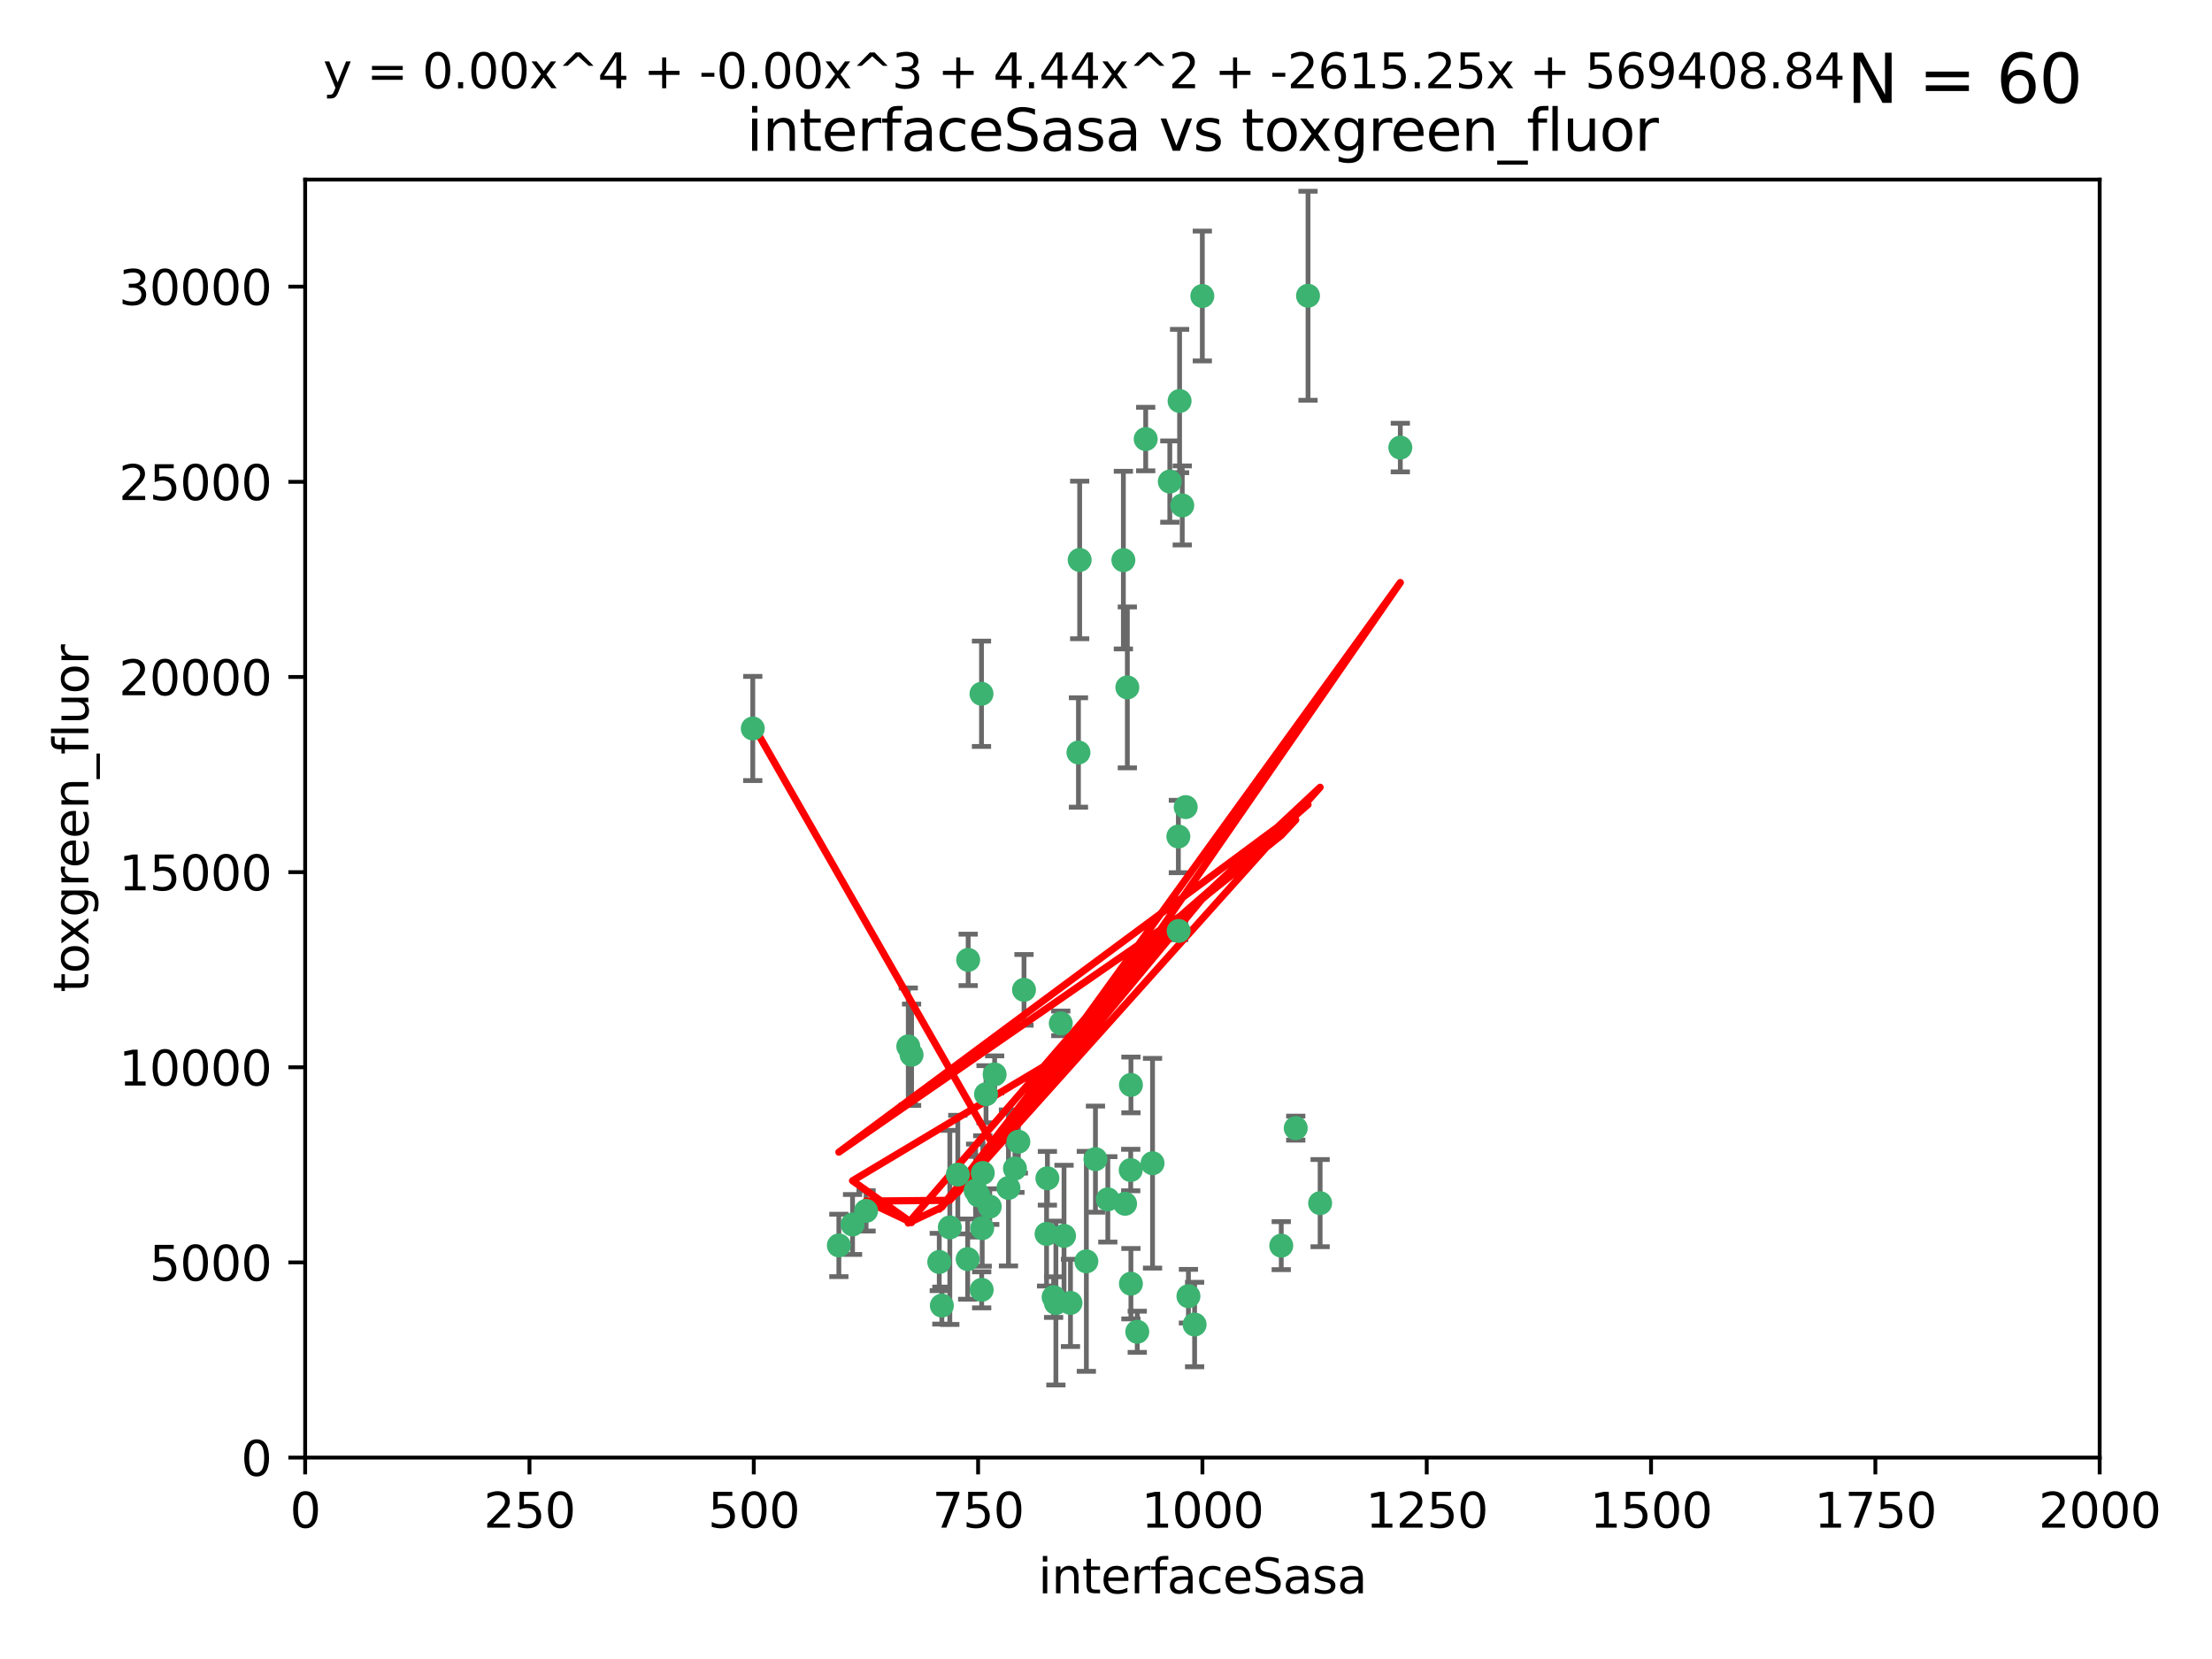 <?xml version="1.0" encoding="utf-8" standalone="no"?>
<!DOCTYPE svg PUBLIC "-//W3C//DTD SVG 1.1//EN"
  "http://www.w3.org/Graphics/SVG/1.1/DTD/svg11.dtd">
<svg xmlns:xlink="http://www.w3.org/1999/xlink" width="460.8pt" height="345.6pt" viewBox="0 0 460.8 345.6" xmlns="http://www.w3.org/2000/svg" version="1.1">
 <defs>
  <style type="text/css">*{stroke-linejoin: round; stroke-linecap: butt}</style>
 </defs>
 <g id="figure_1">
  <g id="patch_1">
   <path d="M 0 345.6 
L 460.8 345.6 
L 460.8 0 
L 0 0 
z
" style="fill: #ffffff"/>
  </g>
  <g id="axes_1">
   <g id="patch_2">
    <path d="M 63.571 303.64 
L 437.4 303.64 
L 437.4 37.411 
L 63.571 37.411 
z
" style="fill: #ffffff"/>
   </g>
   <g id="PathCollection_1">
    <defs>
     <path id="m5fe174f1ab" d="M 0 1.118 
C 0.297 1.118 0.581 1 0.791 0.791 
C 1 0.581 1.118 0.297 1.118 0 
C 1.118 -0.297 1 -0.581 0.791 -0.791 
C 0.581 -1 0.297 -1.118 0 -1.118 
C -0.297 -1.118 -0.581 -1 -0.791 -0.791 
C -1 -0.581 -1.118 -0.297 -1.118 0 
C -1.118 0.297 -1 0.581 -0.791 0.791 
C -0.581 1 -0.297 1.118 0 1.118 
z
" style="stroke: #3cb371"/>
    </defs>
    <g clip-path="url(#pdb44cc23d8)">
     <use xlink:href="#m5fe174f1ab" x="243.693" y="100.319" style="fill: #3cb371; stroke: #3cb371"/>
     <use xlink:href="#m5fe174f1ab" x="272.484" y="61.614" style="fill: #3cb371; stroke: #3cb371"/>
     <use xlink:href="#m5fe174f1ab" x="174.75" y="259.442" style="fill: #3cb371; stroke: #3cb371"/>
     <use xlink:href="#m5fe174f1ab" x="246.284" y="105.288" style="fill: #3cb371; stroke: #3cb371"/>
     <use xlink:href="#m5fe174f1ab" x="234.02" y="116.682" style="fill: #3cb371; stroke: #3cb371"/>
     <use xlink:href="#m5fe174f1ab" x="238.669" y="91.463" style="fill: #3cb371; stroke: #3cb371"/>
     <use xlink:href="#m5fe174f1ab" x="245.731" y="83.54" style="fill: #3cb371; stroke: #3cb371"/>
     <use xlink:href="#m5fe174f1ab" x="266.908" y="259.488" style="fill: #3cb371; stroke: #3cb371"/>
     <use xlink:href="#m5fe174f1ab" x="269.927" y="235.012" style="fill: #3cb371; stroke: #3cb371"/>
     <use xlink:href="#m5fe174f1ab" x="240.095" y="242.324" style="fill: #3cb371; stroke: #3cb371"/>
     <use xlink:href="#m5fe174f1ab" x="291.711" y="93.237" style="fill: #3cb371; stroke: #3cb371"/>
     <use xlink:href="#m5fe174f1ab" x="224.916" y="116.65" style="fill: #3cb371; stroke: #3cb371"/>
     <use xlink:href="#m5fe174f1ab" x="250.465" y="61.664" style="fill: #3cb371; stroke: #3cb371"/>
     <use xlink:href="#m5fe174f1ab" x="204.462" y="144.527" style="fill: #3cb371; stroke: #3cb371"/>
     <use xlink:href="#m5fe174f1ab" x="201.688" y="199.958" style="fill: #3cb371; stroke: #3cb371"/>
     <use xlink:href="#m5fe174f1ab" x="204.731" y="244.349" style="fill: #3cb371; stroke: #3cb371"/>
     <use xlink:href="#m5fe174f1ab" x="228.204" y="241.471" style="fill: #3cb371; stroke: #3cb371"/>
     <use xlink:href="#m5fe174f1ab" x="224.662" y="156.754" style="fill: #3cb371; stroke: #3cb371"/>
     <use xlink:href="#m5fe174f1ab" x="204.503" y="268.694" style="fill: #3cb371; stroke: #3cb371"/>
     <use xlink:href="#m5fe174f1ab" x="275.007" y="250.635" style="fill: #3cb371; stroke: #3cb371"/>
     <use xlink:href="#m5fe174f1ab" x="234.375" y="250.767" style="fill: #3cb371; stroke: #3cb371"/>
     <use xlink:href="#m5fe174f1ab" x="221.654" y="257.451" style="fill: #3cb371; stroke: #3cb371"/>
     <use xlink:href="#m5fe174f1ab" x="212.14" y="237.838" style="fill: #3cb371; stroke: #3cb371"/>
     <use xlink:href="#m5fe174f1ab" x="195.666" y="262.896" style="fill: #3cb371; stroke: #3cb371"/>
     <use xlink:href="#m5fe174f1ab" x="245.473" y="174.261" style="fill: #3cb371; stroke: #3cb371"/>
     <use xlink:href="#m5fe174f1ab" x="235.596" y="226.007" style="fill: #3cb371; stroke: #3cb371"/>
     <use xlink:href="#m5fe174f1ab" x="247.573" y="270.018" style="fill: #3cb371; stroke: #3cb371"/>
     <use xlink:href="#m5fe174f1ab" x="230.779" y="249.848" style="fill: #3cb371; stroke: #3cb371"/>
     <use xlink:href="#m5fe174f1ab" x="210.08" y="247.472" style="fill: #3cb371; stroke: #3cb371"/>
     <use xlink:href="#m5fe174f1ab" x="235.59" y="267.417" style="fill: #3cb371; stroke: #3cb371"/>
     <use xlink:href="#m5fe174f1ab" x="201.587" y="262.293" style="fill: #3cb371; stroke: #3cb371"/>
     <use xlink:href="#m5fe174f1ab" x="236.912" y="277.431" style="fill: #3cb371; stroke: #3cb371"/>
     <use xlink:href="#m5fe174f1ab" x="203.841" y="249.032" style="fill: #3cb371; stroke: #3cb371"/>
     <use xlink:href="#m5fe174f1ab" x="219.488" y="270.21" style="fill: #3cb371; stroke: #3cb371"/>
     <use xlink:href="#m5fe174f1ab" x="196.206" y="271.976" style="fill: #3cb371; stroke: #3cb371"/>
     <use xlink:href="#m5fe174f1ab" x="189.211" y="217.987" style="fill: #3cb371; stroke: #3cb371"/>
     <use xlink:href="#m5fe174f1ab" x="226.308" y="262.761" style="fill: #3cb371; stroke: #3cb371"/>
     <use xlink:href="#m5fe174f1ab" x="203.241" y="248.016" style="fill: #3cb371; stroke: #3cb371"/>
     <use xlink:href="#m5fe174f1ab" x="245.536" y="193.94" style="fill: #3cb371; stroke: #3cb371"/>
     <use xlink:href="#m5fe174f1ab" x="206.181" y="251.36" style="fill: #3cb371; stroke: #3cb371"/>
     <use xlink:href="#m5fe174f1ab" x="248.859" y="275.924" style="fill: #3cb371; stroke: #3cb371"/>
     <use xlink:href="#m5fe174f1ab" x="220.981" y="213.19" style="fill: #3cb371; stroke: #3cb371"/>
     <use xlink:href="#m5fe174f1ab" x="213.318" y="206.203" style="fill: #3cb371; stroke: #3cb371"/>
     <use xlink:href="#m5fe174f1ab" x="204.611" y="255.847" style="fill: #3cb371; stroke: #3cb371"/>
     <use xlink:href="#m5fe174f1ab" x="218.192" y="245.459" style="fill: #3cb371; stroke: #3cb371"/>
     <use xlink:href="#m5fe174f1ab" x="247.005" y="168.134" style="fill: #3cb371; stroke: #3cb371"/>
     <use xlink:href="#m5fe174f1ab" x="219.963" y="271.445" style="fill: #3cb371; stroke: #3cb371"/>
     <use xlink:href="#m5fe174f1ab" x="177.602" y="255.08" style="fill: #3cb371; stroke: #3cb371"/>
     <use xlink:href="#m5fe174f1ab" x="189.899" y="219.726" style="fill: #3cb371; stroke: #3cb371"/>
     <use xlink:href="#m5fe174f1ab" x="180.421" y="252.249" style="fill: #3cb371; stroke: #3cb371"/>
     <use xlink:href="#m5fe174f1ab" x="197.864" y="255.69" style="fill: #3cb371; stroke: #3cb371"/>
     <use xlink:href="#m5fe174f1ab" x="205.407" y="227.947" style="fill: #3cb371; stroke: #3cb371"/>
     <use xlink:href="#m5fe174f1ab" x="234.846" y="143.2" style="fill: #3cb371; stroke: #3cb371"/>
     <use xlink:href="#m5fe174f1ab" x="223" y="271.416" style="fill: #3cb371; stroke: #3cb371"/>
     <use xlink:href="#m5fe174f1ab" x="218.019" y="257.051" style="fill: #3cb371; stroke: #3cb371"/>
     <use xlink:href="#m5fe174f1ab" x="211.432" y="243.416" style="fill: #3cb371; stroke: #3cb371"/>
     <use xlink:href="#m5fe174f1ab" x="199.529" y="244.691" style="fill: #3cb371; stroke: #3cb371"/>
     <use xlink:href="#m5fe174f1ab" x="235.549" y="243.742" style="fill: #3cb371; stroke: #3cb371"/>
     <use xlink:href="#m5fe174f1ab" x="207.202" y="223.827" style="fill: #3cb371; stroke: #3cb371"/>
     <use xlink:href="#m5fe174f1ab" x="156.817" y="151.755" style="fill: #3cb371; stroke: #3cb371"/>
    </g>
   </g>
   <g id="matplotlib.axis_1">
    <g id="xtick_1">
     <g id="line2d_1">
      <defs>
       <path id="m14ab4ab176" d="M 0 0 
L 0 3.5 
" style="stroke: #000000; stroke-width: 0.8"/>
      </defs>
      <g>
       <use xlink:href="#m14ab4ab176" x="63.571" y="303.64" style="stroke: #000000; stroke-width: 0.8"/>
      </g>
     </g>
     <g id="text_1">
      <!-- 0 -->
      <g transform="translate(60.39 318.238)scale(0.1 -0.1)">
       <defs>
        <path id="DejaVuSans-30" d="M 2034 4250 
Q 1547 4250 1301 3770 
Q 1056 3291 1056 2328 
Q 1056 1369 1301 889 
Q 1547 409 2034 409 
Q 2525 409 2770 889 
Q 3016 1369 3016 2328 
Q 3016 3291 2770 3770 
Q 2525 4250 2034 4250 
z
M 2034 4750 
Q 2819 4750 3233 4129 
Q 3647 3509 3647 2328 
Q 3647 1150 3233 529 
Q 2819 -91 2034 -91 
Q 1250 -91 836 529 
Q 422 1150 422 2328 
Q 422 3509 836 4129 
Q 1250 4750 2034 4750 
z
" transform="scale(0.016)"/>
       </defs>
       <use xlink:href="#DejaVuSans-30"/>
      </g>
     </g>
    </g>
    <g id="xtick_2">
     <g id="line2d_2">
      <g>
       <use xlink:href="#m14ab4ab176" x="110.3" y="303.64" style="stroke: #000000; stroke-width: 0.8"/>
      </g>
     </g>
     <g id="text_2">
      <!-- 250 -->
      <g transform="translate(100.756 318.238)scale(0.1 -0.1)">
       <defs>
        <path id="DejaVuSans-32" d="M 1228 531 
L 3431 531 
L 3431 0 
L 469 0 
L 469 531 
Q 828 903 1448 1529 
Q 2069 2156 2228 2338 
Q 2531 2678 2651 2914 
Q 2772 3150 2772 3378 
Q 2772 3750 2511 3984 
Q 2250 4219 1831 4219 
Q 1534 4219 1204 4116 
Q 875 4013 500 3803 
L 500 4441 
Q 881 4594 1212 4672 
Q 1544 4750 1819 4750 
Q 2544 4750 2975 4387 
Q 3406 4025 3406 3419 
Q 3406 3131 3298 2873 
Q 3191 2616 2906 2266 
Q 2828 2175 2409 1742 
Q 1991 1309 1228 531 
z
" transform="scale(0.016)"/>
        <path id="DejaVuSans-35" d="M 691 4666 
L 3169 4666 
L 3169 4134 
L 1269 4134 
L 1269 2991 
Q 1406 3038 1543 3061 
Q 1681 3084 1819 3084 
Q 2600 3084 3056 2656 
Q 3513 2228 3513 1497 
Q 3513 744 3044 326 
Q 2575 -91 1722 -91 
Q 1428 -91 1123 -41 
Q 819 9 494 109 
L 494 744 
Q 775 591 1075 516 
Q 1375 441 1709 441 
Q 2250 441 2565 725 
Q 2881 1009 2881 1497 
Q 2881 1984 2565 2268 
Q 2250 2553 1709 2553 
Q 1456 2553 1204 2497 
Q 953 2441 691 2322 
L 691 4666 
z
" transform="scale(0.016)"/>
       </defs>
       <use xlink:href="#DejaVuSans-32"/>
       <use xlink:href="#DejaVuSans-35" x="63.623"/>
       <use xlink:href="#DejaVuSans-30" x="127.246"/>
      </g>
     </g>
    </g>
    <g id="xtick_3">
     <g id="line2d_3">
      <g>
       <use xlink:href="#m14ab4ab176" x="157.028" y="303.64" style="stroke: #000000; stroke-width: 0.8"/>
      </g>
     </g>
     <g id="text_3">
      <!-- 500 -->
      <g transform="translate(147.485 318.238)scale(0.1 -0.1)">
       <use xlink:href="#DejaVuSans-35"/>
       <use xlink:href="#DejaVuSans-30" x="63.623"/>
       <use xlink:href="#DejaVuSans-30" x="127.246"/>
      </g>
     </g>
    </g>
    <g id="xtick_4">
     <g id="line2d_4">
      <g>
       <use xlink:href="#m14ab4ab176" x="203.757" y="303.64" style="stroke: #000000; stroke-width: 0.8"/>
      </g>
     </g>
     <g id="text_4">
      <!-- 750 -->
      <g transform="translate(194.213 318.238)scale(0.1 -0.1)">
       <defs>
        <path id="DejaVuSans-37" d="M 525 4666 
L 3525 4666 
L 3525 4397 
L 1831 0 
L 1172 0 
L 2766 4134 
L 525 4134 
L 525 4666 
z
" transform="scale(0.016)"/>
       </defs>
       <use xlink:href="#DejaVuSans-37"/>
       <use xlink:href="#DejaVuSans-35" x="63.623"/>
       <use xlink:href="#DejaVuSans-30" x="127.246"/>
      </g>
     </g>
    </g>
    <g id="xtick_5">
     <g id="line2d_5">
      <g>
       <use xlink:href="#m14ab4ab176" x="250.486" y="303.64" style="stroke: #000000; stroke-width: 0.8"/>
      </g>
     </g>
     <g id="text_5">
      <!-- 1000 -->
      <g transform="translate(237.761 318.238)scale(0.1 -0.1)">
       <defs>
        <path id="DejaVuSans-31" d="M 794 531 
L 1825 531 
L 1825 4091 
L 703 3866 
L 703 4441 
L 1819 4666 
L 2450 4666 
L 2450 531 
L 3481 531 
L 3481 0 
L 794 0 
L 794 531 
z
" transform="scale(0.016)"/>
       </defs>
       <use xlink:href="#DejaVuSans-31"/>
       <use xlink:href="#DejaVuSans-30" x="63.623"/>
       <use xlink:href="#DejaVuSans-30" x="127.246"/>
       <use xlink:href="#DejaVuSans-30" x="190.869"/>
      </g>
     </g>
    </g>
    <g id="xtick_6">
     <g id="line2d_6">
      <g>
       <use xlink:href="#m14ab4ab176" x="297.214" y="303.64" style="stroke: #000000; stroke-width: 0.8"/>
      </g>
     </g>
     <g id="text_6">
      <!-- 1250 -->
      <g transform="translate(284.489 318.238)scale(0.1 -0.1)">
       <use xlink:href="#DejaVuSans-31"/>
       <use xlink:href="#DejaVuSans-32" x="63.623"/>
       <use xlink:href="#DejaVuSans-35" x="127.246"/>
       <use xlink:href="#DejaVuSans-30" x="190.869"/>
      </g>
     </g>
    </g>
    <g id="xtick_7">
     <g id="line2d_7">
      <g>
       <use xlink:href="#m14ab4ab176" x="343.943" y="303.64" style="stroke: #000000; stroke-width: 0.8"/>
      </g>
     </g>
     <g id="text_7">
      <!-- 1500 -->
      <g transform="translate(331.218 318.238)scale(0.1 -0.1)">
       <use xlink:href="#DejaVuSans-31"/>
       <use xlink:href="#DejaVuSans-35" x="63.623"/>
       <use xlink:href="#DejaVuSans-30" x="127.246"/>
       <use xlink:href="#DejaVuSans-30" x="190.869"/>
      </g>
     </g>
    </g>
    <g id="xtick_8">
     <g id="line2d_8">
      <g>
       <use xlink:href="#m14ab4ab176" x="390.671" y="303.64" style="stroke: #000000; stroke-width: 0.8"/>
      </g>
     </g>
     <g id="text_8">
      <!-- 1750 -->
      <g transform="translate(377.946 318.238)scale(0.1 -0.1)">
       <use xlink:href="#DejaVuSans-31"/>
       <use xlink:href="#DejaVuSans-37" x="63.623"/>
       <use xlink:href="#DejaVuSans-35" x="127.246"/>
       <use xlink:href="#DejaVuSans-30" x="190.869"/>
      </g>
     </g>
    </g>
    <g id="xtick_9">
     <g id="line2d_9">
      <g>
       <use xlink:href="#m14ab4ab176" x="437.4" y="303.64" style="stroke: #000000; stroke-width: 0.8"/>
      </g>
     </g>
     <g id="text_9">
      <!-- 2000 -->
      <g transform="translate(424.675 318.238)scale(0.1 -0.1)">
       <use xlink:href="#DejaVuSans-32"/>
       <use xlink:href="#DejaVuSans-30" x="63.623"/>
       <use xlink:href="#DejaVuSans-30" x="127.246"/>
       <use xlink:href="#DejaVuSans-30" x="190.869"/>
      </g>
     </g>
    </g>
    <g id="text_10">
     <!-- interfaceSasa -->
     <g transform="translate(216.279 331.917)scale(0.1 -0.1)">
      <defs>
       <path id="DejaVuSans-69" d="M 603 3500 
L 1178 3500 
L 1178 0 
L 603 0 
L 603 3500 
z
M 603 4863 
L 1178 4863 
L 1178 4134 
L 603 4134 
L 603 4863 
z
" transform="scale(0.016)"/>
       <path id="DejaVuSans-6e" d="M 3513 2113 
L 3513 0 
L 2938 0 
L 2938 2094 
Q 2938 2591 2744 2837 
Q 2550 3084 2163 3084 
Q 1697 3084 1428 2787 
Q 1159 2491 1159 1978 
L 1159 0 
L 581 0 
L 581 3500 
L 1159 3500 
L 1159 2956 
Q 1366 3272 1645 3428 
Q 1925 3584 2291 3584 
Q 2894 3584 3203 3211 
Q 3513 2838 3513 2113 
z
" transform="scale(0.016)"/>
       <path id="DejaVuSans-74" d="M 1172 4494 
L 1172 3500 
L 2356 3500 
L 2356 3053 
L 1172 3053 
L 1172 1153 
Q 1172 725 1289 603 
Q 1406 481 1766 481 
L 2356 481 
L 2356 0 
L 1766 0 
Q 1100 0 847 248 
Q 594 497 594 1153 
L 594 3053 
L 172 3053 
L 172 3500 
L 594 3500 
L 594 4494 
L 1172 4494 
z
" transform="scale(0.016)"/>
       <path id="DejaVuSans-65" d="M 3597 1894 
L 3597 1613 
L 953 1613 
Q 991 1019 1311 708 
Q 1631 397 2203 397 
Q 2534 397 2845 478 
Q 3156 559 3463 722 
L 3463 178 
Q 3153 47 2828 -22 
Q 2503 -91 2169 -91 
Q 1331 -91 842 396 
Q 353 884 353 1716 
Q 353 2575 817 3079 
Q 1281 3584 2069 3584 
Q 2775 3584 3186 3129 
Q 3597 2675 3597 1894 
z
M 3022 2063 
Q 3016 2534 2758 2815 
Q 2500 3097 2075 3097 
Q 1594 3097 1305 2825 
Q 1016 2553 972 2059 
L 3022 2063 
z
" transform="scale(0.016)"/>
       <path id="DejaVuSans-72" d="M 2631 2963 
Q 2534 3019 2420 3045 
Q 2306 3072 2169 3072 
Q 1681 3072 1420 2755 
Q 1159 2438 1159 1844 
L 1159 0 
L 581 0 
L 581 3500 
L 1159 3500 
L 1159 2956 
Q 1341 3275 1631 3429 
Q 1922 3584 2338 3584 
Q 2397 3584 2469 3576 
Q 2541 3569 2628 3553 
L 2631 2963 
z
" transform="scale(0.016)"/>
       <path id="DejaVuSans-66" d="M 2375 4863 
L 2375 4384 
L 1825 4384 
Q 1516 4384 1395 4259 
Q 1275 4134 1275 3809 
L 1275 3500 
L 2222 3500 
L 2222 3053 
L 1275 3053 
L 1275 0 
L 697 0 
L 697 3053 
L 147 3053 
L 147 3500 
L 697 3500 
L 697 3744 
Q 697 4328 969 4595 
Q 1241 4863 1831 4863 
L 2375 4863 
z
" transform="scale(0.016)"/>
       <path id="DejaVuSans-61" d="M 2194 1759 
Q 1497 1759 1228 1600 
Q 959 1441 959 1056 
Q 959 750 1161 570 
Q 1363 391 1709 391 
Q 2188 391 2477 730 
Q 2766 1069 2766 1631 
L 2766 1759 
L 2194 1759 
z
M 3341 1997 
L 3341 0 
L 2766 0 
L 2766 531 
Q 2569 213 2275 61 
Q 1981 -91 1556 -91 
Q 1019 -91 701 211 
Q 384 513 384 1019 
Q 384 1609 779 1909 
Q 1175 2209 1959 2209 
L 2766 2209 
L 2766 2266 
Q 2766 2663 2505 2880 
Q 2244 3097 1772 3097 
Q 1472 3097 1187 3025 
Q 903 2953 641 2809 
L 641 3341 
Q 956 3463 1253 3523 
Q 1550 3584 1831 3584 
Q 2591 3584 2966 3190 
Q 3341 2797 3341 1997 
z
" transform="scale(0.016)"/>
       <path id="DejaVuSans-63" d="M 3122 3366 
L 3122 2828 
Q 2878 2963 2633 3030 
Q 2388 3097 2138 3097 
Q 1578 3097 1268 2742 
Q 959 2388 959 1747 
Q 959 1106 1268 751 
Q 1578 397 2138 397 
Q 2388 397 2633 464 
Q 2878 531 3122 666 
L 3122 134 
Q 2881 22 2623 -34 
Q 2366 -91 2075 -91 
Q 1284 -91 818 406 
Q 353 903 353 1747 
Q 353 2603 823 3093 
Q 1294 3584 2113 3584 
Q 2378 3584 2631 3529 
Q 2884 3475 3122 3366 
z
" transform="scale(0.016)"/>
       <path id="DejaVuSans-53" d="M 3425 4513 
L 3425 3897 
Q 3066 4069 2747 4153 
Q 2428 4238 2131 4238 
Q 1616 4238 1336 4038 
Q 1056 3838 1056 3469 
Q 1056 3159 1242 3001 
Q 1428 2844 1947 2747 
L 2328 2669 
Q 3034 2534 3370 2195 
Q 3706 1856 3706 1288 
Q 3706 609 3251 259 
Q 2797 -91 1919 -91 
Q 1588 -91 1214 -16 
Q 841 59 441 206 
L 441 856 
Q 825 641 1194 531 
Q 1563 422 1919 422 
Q 2459 422 2753 634 
Q 3047 847 3047 1241 
Q 3047 1584 2836 1778 
Q 2625 1972 2144 2069 
L 1759 2144 
Q 1053 2284 737 2584 
Q 422 2884 422 3419 
Q 422 4038 858 4394 
Q 1294 4750 2059 4750 
Q 2388 4750 2728 4690 
Q 3069 4631 3425 4513 
z
" transform="scale(0.016)"/>
       <path id="DejaVuSans-73" d="M 2834 3397 
L 2834 2853 
Q 2591 2978 2328 3040 
Q 2066 3103 1784 3103 
Q 1356 3103 1142 2972 
Q 928 2841 928 2578 
Q 928 2378 1081 2264 
Q 1234 2150 1697 2047 
L 1894 2003 
Q 2506 1872 2764 1633 
Q 3022 1394 3022 966 
Q 3022 478 2636 193 
Q 2250 -91 1575 -91 
Q 1294 -91 989 -36 
Q 684 19 347 128 
L 347 722 
Q 666 556 975 473 
Q 1284 391 1588 391 
Q 1994 391 2212 530 
Q 2431 669 2431 922 
Q 2431 1156 2273 1281 
Q 2116 1406 1581 1522 
L 1381 1569 
Q 847 1681 609 1914 
Q 372 2147 372 2553 
Q 372 3047 722 3315 
Q 1072 3584 1716 3584 
Q 2034 3584 2315 3537 
Q 2597 3491 2834 3397 
z
" transform="scale(0.016)"/>
      </defs>
      <use xlink:href="#DejaVuSans-69"/>
      <use xlink:href="#DejaVuSans-6e" x="27.783"/>
      <use xlink:href="#DejaVuSans-74" x="91.162"/>
      <use xlink:href="#DejaVuSans-65" x="130.371"/>
      <use xlink:href="#DejaVuSans-72" x="191.895"/>
      <use xlink:href="#DejaVuSans-66" x="233.008"/>
      <use xlink:href="#DejaVuSans-61" x="268.213"/>
      <use xlink:href="#DejaVuSans-63" x="329.492"/>
      <use xlink:href="#DejaVuSans-65" x="384.473"/>
      <use xlink:href="#DejaVuSans-53" x="445.996"/>
      <use xlink:href="#DejaVuSans-61" x="509.473"/>
      <use xlink:href="#DejaVuSans-73" x="570.752"/>
      <use xlink:href="#DejaVuSans-61" x="622.852"/>
     </g>
    </g>
   </g>
   <g id="matplotlib.axis_2">
    <g id="ytick_1">
     <g id="line2d_10">
      <defs>
       <path id="m302a83fddf" d="M 0 0 
L -3.5 0 
" style="stroke: #000000; stroke-width: 0.8"/>
      </defs>
      <g>
       <use xlink:href="#m302a83fddf" x="63.571" y="303.64" style="stroke: #000000; stroke-width: 0.8"/>
      </g>
     </g>
     <g id="text_11">
      <!-- 0 -->
      <g transform="translate(50.209 307.439)scale(0.1 -0.1)">
       <use xlink:href="#DejaVuSans-30"/>
      </g>
     </g>
    </g>
    <g id="ytick_2">
     <g id="line2d_11">
      <g>
       <use xlink:href="#m302a83fddf" x="63.571" y="262.986" style="stroke: #000000; stroke-width: 0.8"/>
      </g>
     </g>
     <g id="text_12">
      <!-- 5000 -->
      <g transform="translate(31.121 266.786)scale(0.1 -0.1)">
       <use xlink:href="#DejaVuSans-35"/>
       <use xlink:href="#DejaVuSans-30" x="63.623"/>
       <use xlink:href="#DejaVuSans-30" x="127.246"/>
       <use xlink:href="#DejaVuSans-30" x="190.869"/>
      </g>
     </g>
    </g>
    <g id="ytick_3">
     <g id="line2d_12">
      <g>
       <use xlink:href="#m302a83fddf" x="63.571" y="222.333" style="stroke: #000000; stroke-width: 0.8"/>
      </g>
     </g>
     <g id="text_13">
      <!-- 10000 -->
      <g transform="translate(24.759 226.132)scale(0.1 -0.1)">
       <use xlink:href="#DejaVuSans-31"/>
       <use xlink:href="#DejaVuSans-30" x="63.623"/>
       <use xlink:href="#DejaVuSans-30" x="127.246"/>
       <use xlink:href="#DejaVuSans-30" x="190.869"/>
       <use xlink:href="#DejaVuSans-30" x="254.492"/>
      </g>
     </g>
    </g>
    <g id="ytick_4">
     <g id="line2d_13">
      <g>
       <use xlink:href="#m302a83fddf" x="63.571" y="181.679" style="stroke: #000000; stroke-width: 0.8"/>
      </g>
     </g>
     <g id="text_14">
      <!-- 15000 -->
      <g transform="translate(24.759 185.478)scale(0.1 -0.1)">
       <use xlink:href="#DejaVuSans-31"/>
       <use xlink:href="#DejaVuSans-35" x="63.623"/>
       <use xlink:href="#DejaVuSans-30" x="127.246"/>
       <use xlink:href="#DejaVuSans-30" x="190.869"/>
       <use xlink:href="#DejaVuSans-30" x="254.492"/>
      </g>
     </g>
    </g>
    <g id="ytick_5">
     <g id="line2d_14">
      <g>
       <use xlink:href="#m302a83fddf" x="63.571" y="141.026" style="stroke: #000000; stroke-width: 0.8"/>
      </g>
     </g>
     <g id="text_15">
      <!-- 20000 -->
      <g transform="translate(24.759 144.825)scale(0.1 -0.1)">
       <use xlink:href="#DejaVuSans-32"/>
       <use xlink:href="#DejaVuSans-30" x="63.623"/>
       <use xlink:href="#DejaVuSans-30" x="127.246"/>
       <use xlink:href="#DejaVuSans-30" x="190.869"/>
       <use xlink:href="#DejaVuSans-30" x="254.492"/>
      </g>
     </g>
    </g>
    <g id="ytick_6">
     <g id="line2d_15">
      <g>
       <use xlink:href="#m302a83fddf" x="63.571" y="100.372" style="stroke: #000000; stroke-width: 0.8"/>
      </g>
     </g>
     <g id="text_16">
      <!-- 25000 -->
      <g transform="translate(24.759 104.171)scale(0.1 -0.1)">
       <use xlink:href="#DejaVuSans-32"/>
       <use xlink:href="#DejaVuSans-35" x="63.623"/>
       <use xlink:href="#DejaVuSans-30" x="127.246"/>
       <use xlink:href="#DejaVuSans-30" x="190.869"/>
       <use xlink:href="#DejaVuSans-30" x="254.492"/>
      </g>
     </g>
    </g>
    <g id="ytick_7">
     <g id="line2d_16">
      <g>
       <use xlink:href="#m302a83fddf" x="63.571" y="59.718" style="stroke: #000000; stroke-width: 0.8"/>
      </g>
     </g>
     <g id="text_17">
      <!-- 30000 -->
      <g transform="translate(24.759 63.518)scale(0.1 -0.1)">
       <defs>
        <path id="DejaVuSans-33" d="M 2597 2516 
Q 3050 2419 3304 2112 
Q 3559 1806 3559 1356 
Q 3559 666 3084 287 
Q 2609 -91 1734 -91 
Q 1441 -91 1130 -33 
Q 819 25 488 141 
L 488 750 
Q 750 597 1062 519 
Q 1375 441 1716 441 
Q 2309 441 2620 675 
Q 2931 909 2931 1356 
Q 2931 1769 2642 2001 
Q 2353 2234 1838 2234 
L 1294 2234 
L 1294 2753 
L 1863 2753 
Q 2328 2753 2575 2939 
Q 2822 3125 2822 3475 
Q 2822 3834 2567 4026 
Q 2313 4219 1838 4219 
Q 1578 4219 1281 4162 
Q 984 4106 628 3988 
L 628 4550 
Q 988 4650 1302 4700 
Q 1616 4750 1894 4750 
Q 2613 4750 3031 4423 
Q 3450 4097 3450 3541 
Q 3450 3153 3228 2886 
Q 3006 2619 2597 2516 
z
" transform="scale(0.016)"/>
       </defs>
       <use xlink:href="#DejaVuSans-33"/>
       <use xlink:href="#DejaVuSans-30" x="63.623"/>
       <use xlink:href="#DejaVuSans-30" x="127.246"/>
       <use xlink:href="#DejaVuSans-30" x="190.869"/>
       <use xlink:href="#DejaVuSans-30" x="254.492"/>
      </g>
     </g>
    </g>
    <g id="text_18">
     <!-- toxgreen_fluor -->
     <g transform="translate(18.401 206.72)rotate(-90)scale(0.1 -0.1)">
      <defs>
       <path id="DejaVuSans-6f" d="M 1959 3097 
Q 1497 3097 1228 2736 
Q 959 2375 959 1747 
Q 959 1119 1226 758 
Q 1494 397 1959 397 
Q 2419 397 2687 759 
Q 2956 1122 2956 1747 
Q 2956 2369 2687 2733 
Q 2419 3097 1959 3097 
z
M 1959 3584 
Q 2709 3584 3137 3096 
Q 3566 2609 3566 1747 
Q 3566 888 3137 398 
Q 2709 -91 1959 -91 
Q 1206 -91 779 398 
Q 353 888 353 1747 
Q 353 2609 779 3096 
Q 1206 3584 1959 3584 
z
" transform="scale(0.016)"/>
       <path id="DejaVuSans-78" d="M 3513 3500 
L 2247 1797 
L 3578 0 
L 2900 0 
L 1881 1375 
L 863 0 
L 184 0 
L 1544 1831 
L 300 3500 
L 978 3500 
L 1906 2253 
L 2834 3500 
L 3513 3500 
z
" transform="scale(0.016)"/>
       <path id="DejaVuSans-67" d="M 2906 1791 
Q 2906 2416 2648 2759 
Q 2391 3103 1925 3103 
Q 1463 3103 1205 2759 
Q 947 2416 947 1791 
Q 947 1169 1205 825 
Q 1463 481 1925 481 
Q 2391 481 2648 825 
Q 2906 1169 2906 1791 
z
M 3481 434 
Q 3481 -459 3084 -895 
Q 2688 -1331 1869 -1331 
Q 1566 -1331 1297 -1286 
Q 1028 -1241 775 -1147 
L 775 -588 
Q 1028 -725 1275 -790 
Q 1522 -856 1778 -856 
Q 2344 -856 2625 -561 
Q 2906 -266 2906 331 
L 2906 616 
Q 2728 306 2450 153 
Q 2172 0 1784 0 
Q 1141 0 747 490 
Q 353 981 353 1791 
Q 353 2603 747 3093 
Q 1141 3584 1784 3584 
Q 2172 3584 2450 3431 
Q 2728 3278 2906 2969 
L 2906 3500 
L 3481 3500 
L 3481 434 
z
" transform="scale(0.016)"/>
       <path id="DejaVuSans-5f" d="M 3263 -1063 
L 3263 -1509 
L -63 -1509 
L -63 -1063 
L 3263 -1063 
z
" transform="scale(0.016)"/>
       <path id="DejaVuSans-6c" d="M 603 4863 
L 1178 4863 
L 1178 0 
L 603 0 
L 603 4863 
z
" transform="scale(0.016)"/>
       <path id="DejaVuSans-75" d="M 544 1381 
L 544 3500 
L 1119 3500 
L 1119 1403 
Q 1119 906 1312 657 
Q 1506 409 1894 409 
Q 2359 409 2629 706 
Q 2900 1003 2900 1516 
L 2900 3500 
L 3475 3500 
L 3475 0 
L 2900 0 
L 2900 538 
Q 2691 219 2414 64 
Q 2138 -91 1772 -91 
Q 1169 -91 856 284 
Q 544 659 544 1381 
z
M 1991 3584 
L 1991 3584 
z
" transform="scale(0.016)"/>
      </defs>
      <use xlink:href="#DejaVuSans-74"/>
      <use xlink:href="#DejaVuSans-6f" x="39.209"/>
      <use xlink:href="#DejaVuSans-78" x="97.266"/>
      <use xlink:href="#DejaVuSans-67" x="156.445"/>
      <use xlink:href="#DejaVuSans-72" x="219.922"/>
      <use xlink:href="#DejaVuSans-65" x="258.785"/>
      <use xlink:href="#DejaVuSans-65" x="320.309"/>
      <use xlink:href="#DejaVuSans-6e" x="381.832"/>
      <use xlink:href="#DejaVuSans-5f" x="445.211"/>
      <use xlink:href="#DejaVuSans-66" x="495.211"/>
      <use xlink:href="#DejaVuSans-6c" x="530.416"/>
      <use xlink:href="#DejaVuSans-75" x="558.199"/>
      <use xlink:href="#DejaVuSans-6f" x="621.578"/>
      <use xlink:href="#DejaVuSans-72" x="682.76"/>
     </g>
    </g>
   </g>
   <g id="LineCollection_1">
    <path d="M 243.693 108.787 
L 243.693 91.852 
" clip-path="url(#pdb44cc23d8)" style="fill: none; stroke: #696969"/>
    <path d="M 272.484 83.38 
L 272.484 39.848 
" clip-path="url(#pdb44cc23d8)" style="fill: none; stroke: #696969"/>
    <path d="M 174.75 265.941 
L 174.75 252.944 
" clip-path="url(#pdb44cc23d8)" style="fill: none; stroke: #696969"/>
    <path d="M 246.284 113.522 
L 246.284 97.054 
" clip-path="url(#pdb44cc23d8)" style="fill: none; stroke: #696969"/>
    <path d="M 234.02 135.19 
L 234.02 98.175 
" clip-path="url(#pdb44cc23d8)" style="fill: none; stroke: #696969"/>
    <path d="M 238.669 98.075 
L 238.669 84.85 
" clip-path="url(#pdb44cc23d8)" style="fill: none; stroke: #696969"/>
    <path d="M 245.731 98.468 
L 245.731 68.613 
" clip-path="url(#pdb44cc23d8)" style="fill: none; stroke: #696969"/>
    <path d="M 266.908 264.487 
L 266.908 254.489 
" clip-path="url(#pdb44cc23d8)" style="fill: none; stroke: #696969"/>
    <path d="M 269.927 237.516 
L 269.927 232.507 
" clip-path="url(#pdb44cc23d8)" style="fill: none; stroke: #696969"/>
    <path d="M 240.095 264.166 
L 240.095 220.481 
" clip-path="url(#pdb44cc23d8)" style="fill: none; stroke: #696969"/>
    <path d="M 291.711 98.3 
L 291.711 88.175 
" clip-path="url(#pdb44cc23d8)" style="fill: none; stroke: #696969"/>
    <path d="M 224.916 133.058 
L 224.916 100.243 
" clip-path="url(#pdb44cc23d8)" style="fill: none; stroke: #696969"/>
    <path d="M 250.465 75.185 
L 250.465 48.142 
" clip-path="url(#pdb44cc23d8)" style="fill: none; stroke: #696969"/>
    <path d="M 204.462 155.498 
L 204.462 133.556 
" clip-path="url(#pdb44cc23d8)" style="fill: none; stroke: #696969"/>
    <path d="M 201.688 205.31 
L 201.688 194.605 
" clip-path="url(#pdb44cc23d8)" style="fill: none; stroke: #696969"/>
    <path d="M 204.731 252.096 
L 204.731 236.603 
" clip-path="url(#pdb44cc23d8)" style="fill: none; stroke: #696969"/>
    <path d="M 228.204 252.525 
L 228.204 230.416 
" clip-path="url(#pdb44cc23d8)" style="fill: none; stroke: #696969"/>
    <path d="M 224.662 168.148 
L 224.662 145.359 
" clip-path="url(#pdb44cc23d8)" style="fill: none; stroke: #696969"/>
    <path d="M 204.503 272.448 
L 204.503 264.94 
" clip-path="url(#pdb44cc23d8)" style="fill: none; stroke: #696969"/>
    <path d="M 275.007 259.717 
L 275.007 241.553 
" clip-path="url(#pdb44cc23d8)" style="fill: none; stroke: #696969"/>
    <path d="M 234.375 251.458 
L 234.375 250.077 
" clip-path="url(#pdb44cc23d8)" style="fill: none; stroke: #696969"/>
    <path d="M 221.654 272.157 
L 221.654 242.746 
" clip-path="url(#pdb44cc23d8)" style="fill: none; stroke: #696969"/>
    <path d="M 212.14 244.374 
L 212.14 231.301 
" clip-path="url(#pdb44cc23d8)" style="fill: none; stroke: #696969"/>
    <path d="M 195.666 268.864 
L 195.666 256.927 
" clip-path="url(#pdb44cc23d8)" style="fill: none; stroke: #696969"/>
    <path d="M 245.473 181.8 
L 245.473 166.721 
" clip-path="url(#pdb44cc23d8)" style="fill: none; stroke: #696969"/>
    <path d="M 235.596 231.811 
L 235.596 220.203 
" clip-path="url(#pdb44cc23d8)" style="fill: none; stroke: #696969"/>
    <path d="M 247.573 275.607 
L 247.573 264.429 
" clip-path="url(#pdb44cc23d8)" style="fill: none; stroke: #696969"/>
    <path d="M 230.779 258.739 
L 230.779 240.957 
" clip-path="url(#pdb44cc23d8)" style="fill: none; stroke: #696969"/>
    <path d="M 210.08 263.721 
L 210.08 231.224 
" clip-path="url(#pdb44cc23d8)" style="fill: none; stroke: #696969"/>
    <path d="M 235.59 274.752 
L 235.59 260.081 
" clip-path="url(#pdb44cc23d8)" style="fill: none; stroke: #696969"/>
    <path d="M 201.587 270.647 
L 201.587 253.939 
" clip-path="url(#pdb44cc23d8)" style="fill: none; stroke: #696969"/>
    <path d="M 236.912 281.719 
L 236.912 273.143 
" clip-path="url(#pdb44cc23d8)" style="fill: none; stroke: #696969"/>
    <path d="M 203.841 257.161 
L 203.841 240.903 
" clip-path="url(#pdb44cc23d8)" style="fill: none; stroke: #696969"/>
    <path d="M 219.488 274.44 
L 219.488 265.981 
" clip-path="url(#pdb44cc23d8)" style="fill: none; stroke: #696969"/>
    <path d="M 196.206 275.827 
L 196.206 268.125 
" clip-path="url(#pdb44cc23d8)" style="fill: none; stroke: #696969"/>
    <path d="M 189.211 230.162 
L 189.211 205.812 
" clip-path="url(#pdb44cc23d8)" style="fill: none; stroke: #696969"/>
    <path d="M 226.308 285.673 
L 226.308 239.849 
" clip-path="url(#pdb44cc23d8)" style="fill: none; stroke: #696969"/>
    <path d="M 203.241 257.7 
L 203.241 238.331 
" clip-path="url(#pdb44cc23d8)" style="fill: none; stroke: #696969"/>
    <path d="M 245.536 195.758 
L 245.536 192.122 
" clip-path="url(#pdb44cc23d8)" style="fill: none; stroke: #696969"/>
    <path d="M 206.181 255.066 
L 206.181 247.654 
" clip-path="url(#pdb44cc23d8)" style="fill: none; stroke: #696969"/>
    <path d="M 248.859 284.727 
L 248.859 267.12 
" clip-path="url(#pdb44cc23d8)" style="fill: none; stroke: #696969"/>
    <path d="M 220.981 215.762 
L 220.981 210.618 
" clip-path="url(#pdb44cc23d8)" style="fill: none; stroke: #696969"/>
    <path d="M 213.318 213.569 
L 213.318 198.836 
" clip-path="url(#pdb44cc23d8)" style="fill: none; stroke: #696969"/>
    <path d="M 204.611 263.771 
L 204.611 247.923 
" clip-path="url(#pdb44cc23d8)" style="fill: none; stroke: #696969"/>
    <path d="M 218.192 251.049 
L 218.192 239.868 
" clip-path="url(#pdb44cc23d8)" style="fill: none; stroke: #696969"/>
    <path d="M 247.005 168.892 
L 247.005 167.376 
" clip-path="url(#pdb44cc23d8)" style="fill: none; stroke: #696969"/>
    <path d="M 219.963 288.513 
L 219.963 254.376 
" clip-path="url(#pdb44cc23d8)" style="fill: none; stroke: #696969"/>
    <path d="M 177.602 261.323 
L 177.602 248.837 
" clip-path="url(#pdb44cc23d8)" style="fill: none; stroke: #696969"/>
    <path d="M 189.899 230.277 
L 189.899 209.176 
" clip-path="url(#pdb44cc23d8)" style="fill: none; stroke: #696969"/>
    <path d="M 180.421 256.451 
L 180.421 248.048 
" clip-path="url(#pdb44cc23d8)" style="fill: none; stroke: #696969"/>
    <path d="M 197.864 275.904 
L 197.864 235.477 
" clip-path="url(#pdb44cc23d8)" style="fill: none; stroke: #696969"/>
    <path d="M 205.407 233.892 
L 205.407 222.002 
" clip-path="url(#pdb44cc23d8)" style="fill: none; stroke: #696969"/>
    <path d="M 234.846 159.961 
L 234.846 126.439 
" clip-path="url(#pdb44cc23d8)" style="fill: none; stroke: #696969"/>
    <path d="M 223 280.503 
L 223 262.329 
" clip-path="url(#pdb44cc23d8)" style="fill: none; stroke: #696969"/>
    <path d="M 218.019 267.904 
L 218.019 246.198 
" clip-path="url(#pdb44cc23d8)" style="fill: none; stroke: #696969"/>
    <path d="M 211.432 248.392 
L 211.432 238.44 
" clip-path="url(#pdb44cc23d8)" style="fill: none; stroke: #696969"/>
    <path d="M 199.529 257.049 
L 199.529 232.333 
" clip-path="url(#pdb44cc23d8)" style="fill: none; stroke: #696969"/>
    <path d="M 235.549 248.063 
L 235.549 239.42 
" clip-path="url(#pdb44cc23d8)" style="fill: none; stroke: #696969"/>
    <path d="M 207.202 227.689 
L 207.202 219.964 
" clip-path="url(#pdb44cc23d8)" style="fill: none; stroke: #696969"/>
    <path d="M 156.817 162.606 
L 156.817 140.905 
" clip-path="url(#pdb44cc23d8)" style="fill: none; stroke: #696969"/>
   </g>
   <g id="line2d_17">
    <defs>
     <path id="mebd6636001" d="M 2 0 
L -2 -0 
" style="stroke: #696969"/>
    </defs>
    <g clip-path="url(#pdb44cc23d8)">
     <use xlink:href="#mebd6636001" x="243.693" y="108.787" style="fill: #696969; stroke: #696969"/>
     <use xlink:href="#mebd6636001" x="272.484" y="83.38" style="fill: #696969; stroke: #696969"/>
     <use xlink:href="#mebd6636001" x="174.75" y="265.941" style="fill: #696969; stroke: #696969"/>
     <use xlink:href="#mebd6636001" x="246.284" y="113.522" style="fill: #696969; stroke: #696969"/>
     <use xlink:href="#mebd6636001" x="234.02" y="135.19" style="fill: #696969; stroke: #696969"/>
     <use xlink:href="#mebd6636001" x="238.669" y="98.075" style="fill: #696969; stroke: #696969"/>
     <use xlink:href="#mebd6636001" x="245.731" y="98.468" style="fill: #696969; stroke: #696969"/>
     <use xlink:href="#mebd6636001" x="266.908" y="264.487" style="fill: #696969; stroke: #696969"/>
     <use xlink:href="#mebd6636001" x="269.927" y="237.516" style="fill: #696969; stroke: #696969"/>
     <use xlink:href="#mebd6636001" x="240.095" y="264.166" style="fill: #696969; stroke: #696969"/>
     <use xlink:href="#mebd6636001" x="291.711" y="98.3" style="fill: #696969; stroke: #696969"/>
     <use xlink:href="#mebd6636001" x="224.916" y="133.058" style="fill: #696969; stroke: #696969"/>
     <use xlink:href="#mebd6636001" x="250.465" y="75.185" style="fill: #696969; stroke: #696969"/>
     <use xlink:href="#mebd6636001" x="204.462" y="155.498" style="fill: #696969; stroke: #696969"/>
     <use xlink:href="#mebd6636001" x="201.688" y="205.31" style="fill: #696969; stroke: #696969"/>
     <use xlink:href="#mebd6636001" x="204.731" y="252.096" style="fill: #696969; stroke: #696969"/>
     <use xlink:href="#mebd6636001" x="228.204" y="252.525" style="fill: #696969; stroke: #696969"/>
     <use xlink:href="#mebd6636001" x="224.662" y="168.148" style="fill: #696969; stroke: #696969"/>
     <use xlink:href="#mebd6636001" x="204.503" y="272.448" style="fill: #696969; stroke: #696969"/>
     <use xlink:href="#mebd6636001" x="275.007" y="259.717" style="fill: #696969; stroke: #696969"/>
     <use xlink:href="#mebd6636001" x="234.375" y="251.458" style="fill: #696969; stroke: #696969"/>
     <use xlink:href="#mebd6636001" x="221.654" y="272.157" style="fill: #696969; stroke: #696969"/>
     <use xlink:href="#mebd6636001" x="212.14" y="244.374" style="fill: #696969; stroke: #696969"/>
     <use xlink:href="#mebd6636001" x="195.666" y="268.864" style="fill: #696969; stroke: #696969"/>
     <use xlink:href="#mebd6636001" x="245.473" y="181.8" style="fill: #696969; stroke: #696969"/>
     <use xlink:href="#mebd6636001" x="235.596" y="231.811" style="fill: #696969; stroke: #696969"/>
     <use xlink:href="#mebd6636001" x="247.573" y="275.607" style="fill: #696969; stroke: #696969"/>
     <use xlink:href="#mebd6636001" x="230.779" y="258.739" style="fill: #696969; stroke: #696969"/>
     <use xlink:href="#mebd6636001" x="210.08" y="263.721" style="fill: #696969; stroke: #696969"/>
     <use xlink:href="#mebd6636001" x="235.59" y="274.752" style="fill: #696969; stroke: #696969"/>
     <use xlink:href="#mebd6636001" x="201.587" y="270.647" style="fill: #696969; stroke: #696969"/>
     <use xlink:href="#mebd6636001" x="236.912" y="281.719" style="fill: #696969; stroke: #696969"/>
     <use xlink:href="#mebd6636001" x="203.841" y="257.161" style="fill: #696969; stroke: #696969"/>
     <use xlink:href="#mebd6636001" x="219.488" y="274.44" style="fill: #696969; stroke: #696969"/>
     <use xlink:href="#mebd6636001" x="196.206" y="275.827" style="fill: #696969; stroke: #696969"/>
     <use xlink:href="#mebd6636001" x="189.211" y="230.162" style="fill: #696969; stroke: #696969"/>
     <use xlink:href="#mebd6636001" x="226.308" y="285.673" style="fill: #696969; stroke: #696969"/>
     <use xlink:href="#mebd6636001" x="203.241" y="257.7" style="fill: #696969; stroke: #696969"/>
     <use xlink:href="#mebd6636001" x="245.536" y="195.758" style="fill: #696969; stroke: #696969"/>
     <use xlink:href="#mebd6636001" x="206.181" y="255.066" style="fill: #696969; stroke: #696969"/>
     <use xlink:href="#mebd6636001" x="248.859" y="284.727" style="fill: #696969; stroke: #696969"/>
     <use xlink:href="#mebd6636001" x="220.981" y="215.762" style="fill: #696969; stroke: #696969"/>
     <use xlink:href="#mebd6636001" x="213.318" y="213.569" style="fill: #696969; stroke: #696969"/>
     <use xlink:href="#mebd6636001" x="204.611" y="263.771" style="fill: #696969; stroke: #696969"/>
     <use xlink:href="#mebd6636001" x="218.192" y="251.049" style="fill: #696969; stroke: #696969"/>
     <use xlink:href="#mebd6636001" x="247.005" y="168.892" style="fill: #696969; stroke: #696969"/>
     <use xlink:href="#mebd6636001" x="219.963" y="288.513" style="fill: #696969; stroke: #696969"/>
     <use xlink:href="#mebd6636001" x="177.602" y="261.323" style="fill: #696969; stroke: #696969"/>
     <use xlink:href="#mebd6636001" x="189.899" y="230.277" style="fill: #696969; stroke: #696969"/>
     <use xlink:href="#mebd6636001" x="180.421" y="256.451" style="fill: #696969; stroke: #696969"/>
     <use xlink:href="#mebd6636001" x="197.864" y="275.904" style="fill: #696969; stroke: #696969"/>
     <use xlink:href="#mebd6636001" x="205.407" y="233.892" style="fill: #696969; stroke: #696969"/>
     <use xlink:href="#mebd6636001" x="234.846" y="159.961" style="fill: #696969; stroke: #696969"/>
     <use xlink:href="#mebd6636001" x="223" y="280.503" style="fill: #696969; stroke: #696969"/>
     <use xlink:href="#mebd6636001" x="218.019" y="267.904" style="fill: #696969; stroke: #696969"/>
     <use xlink:href="#mebd6636001" x="211.432" y="248.392" style="fill: #696969; stroke: #696969"/>
     <use xlink:href="#mebd6636001" x="199.529" y="257.049" style="fill: #696969; stroke: #696969"/>
     <use xlink:href="#mebd6636001" x="235.549" y="248.063" style="fill: #696969; stroke: #696969"/>
     <use xlink:href="#mebd6636001" x="207.202" y="227.689" style="fill: #696969; stroke: #696969"/>
     <use xlink:href="#mebd6636001" x="156.817" y="162.606" style="fill: #696969; stroke: #696969"/>
    </g>
   </g>
   <g id="line2d_18">
    <g clip-path="url(#pdb44cc23d8)">
     <use xlink:href="#mebd6636001" x="243.693" y="91.852" style="fill: #696969; stroke: #696969"/>
     <use xlink:href="#mebd6636001" x="272.484" y="39.848" style="fill: #696969; stroke: #696969"/>
     <use xlink:href="#mebd6636001" x="174.75" y="252.944" style="fill: #696969; stroke: #696969"/>
     <use xlink:href="#mebd6636001" x="246.284" y="97.054" style="fill: #696969; stroke: #696969"/>
     <use xlink:href="#mebd6636001" x="234.02" y="98.175" style="fill: #696969; stroke: #696969"/>
     <use xlink:href="#mebd6636001" x="238.669" y="84.85" style="fill: #696969; stroke: #696969"/>
     <use xlink:href="#mebd6636001" x="245.731" y="68.613" style="fill: #696969; stroke: #696969"/>
     <use xlink:href="#mebd6636001" x="266.908" y="254.489" style="fill: #696969; stroke: #696969"/>
     <use xlink:href="#mebd6636001" x="269.927" y="232.507" style="fill: #696969; stroke: #696969"/>
     <use xlink:href="#mebd6636001" x="240.095" y="220.481" style="fill: #696969; stroke: #696969"/>
     <use xlink:href="#mebd6636001" x="291.711" y="88.175" style="fill: #696969; stroke: #696969"/>
     <use xlink:href="#mebd6636001" x="224.916" y="100.243" style="fill: #696969; stroke: #696969"/>
     <use xlink:href="#mebd6636001" x="250.465" y="48.142" style="fill: #696969; stroke: #696969"/>
     <use xlink:href="#mebd6636001" x="204.462" y="133.556" style="fill: #696969; stroke: #696969"/>
     <use xlink:href="#mebd6636001" x="201.688" y="194.605" style="fill: #696969; stroke: #696969"/>
     <use xlink:href="#mebd6636001" x="204.731" y="236.603" style="fill: #696969; stroke: #696969"/>
     <use xlink:href="#mebd6636001" x="228.204" y="230.416" style="fill: #696969; stroke: #696969"/>
     <use xlink:href="#mebd6636001" x="224.662" y="145.359" style="fill: #696969; stroke: #696969"/>
     <use xlink:href="#mebd6636001" x="204.503" y="264.94" style="fill: #696969; stroke: #696969"/>
     <use xlink:href="#mebd6636001" x="275.007" y="241.553" style="fill: #696969; stroke: #696969"/>
     <use xlink:href="#mebd6636001" x="234.375" y="250.077" style="fill: #696969; stroke: #696969"/>
     <use xlink:href="#mebd6636001" x="221.654" y="242.746" style="fill: #696969; stroke: #696969"/>
     <use xlink:href="#mebd6636001" x="212.14" y="231.301" style="fill: #696969; stroke: #696969"/>
     <use xlink:href="#mebd6636001" x="195.666" y="256.927" style="fill: #696969; stroke: #696969"/>
     <use xlink:href="#mebd6636001" x="245.473" y="166.721" style="fill: #696969; stroke: #696969"/>
     <use xlink:href="#mebd6636001" x="235.596" y="220.203" style="fill: #696969; stroke: #696969"/>
     <use xlink:href="#mebd6636001" x="247.573" y="264.429" style="fill: #696969; stroke: #696969"/>
     <use xlink:href="#mebd6636001" x="230.779" y="240.957" style="fill: #696969; stroke: #696969"/>
     <use xlink:href="#mebd6636001" x="210.08" y="231.224" style="fill: #696969; stroke: #696969"/>
     <use xlink:href="#mebd6636001" x="235.59" y="260.081" style="fill: #696969; stroke: #696969"/>
     <use xlink:href="#mebd6636001" x="201.587" y="253.939" style="fill: #696969; stroke: #696969"/>
     <use xlink:href="#mebd6636001" x="236.912" y="273.143" style="fill: #696969; stroke: #696969"/>
     <use xlink:href="#mebd6636001" x="203.841" y="240.903" style="fill: #696969; stroke: #696969"/>
     <use xlink:href="#mebd6636001" x="219.488" y="265.981" style="fill: #696969; stroke: #696969"/>
     <use xlink:href="#mebd6636001" x="196.206" y="268.125" style="fill: #696969; stroke: #696969"/>
     <use xlink:href="#mebd6636001" x="189.211" y="205.812" style="fill: #696969; stroke: #696969"/>
     <use xlink:href="#mebd6636001" x="226.308" y="239.849" style="fill: #696969; stroke: #696969"/>
     <use xlink:href="#mebd6636001" x="203.241" y="238.331" style="fill: #696969; stroke: #696969"/>
     <use xlink:href="#mebd6636001" x="245.536" y="192.122" style="fill: #696969; stroke: #696969"/>
     <use xlink:href="#mebd6636001" x="206.181" y="247.654" style="fill: #696969; stroke: #696969"/>
     <use xlink:href="#mebd6636001" x="248.859" y="267.12" style="fill: #696969; stroke: #696969"/>
     <use xlink:href="#mebd6636001" x="220.981" y="210.618" style="fill: #696969; stroke: #696969"/>
     <use xlink:href="#mebd6636001" x="213.318" y="198.836" style="fill: #696969; stroke: #696969"/>
     <use xlink:href="#mebd6636001" x="204.611" y="247.923" style="fill: #696969; stroke: #696969"/>
     <use xlink:href="#mebd6636001" x="218.192" y="239.868" style="fill: #696969; stroke: #696969"/>
     <use xlink:href="#mebd6636001" x="247.005" y="167.376" style="fill: #696969; stroke: #696969"/>
     <use xlink:href="#mebd6636001" x="219.963" y="254.376" style="fill: #696969; stroke: #696969"/>
     <use xlink:href="#mebd6636001" x="177.602" y="248.837" style="fill: #696969; stroke: #696969"/>
     <use xlink:href="#mebd6636001" x="189.899" y="209.176" style="fill: #696969; stroke: #696969"/>
     <use xlink:href="#mebd6636001" x="180.421" y="248.048" style="fill: #696969; stroke: #696969"/>
     <use xlink:href="#mebd6636001" x="197.864" y="235.477" style="fill: #696969; stroke: #696969"/>
     <use xlink:href="#mebd6636001" x="205.407" y="222.002" style="fill: #696969; stroke: #696969"/>
     <use xlink:href="#mebd6636001" x="234.846" y="126.439" style="fill: #696969; stroke: #696969"/>
     <use xlink:href="#mebd6636001" x="223" y="262.329" style="fill: #696969; stroke: #696969"/>
     <use xlink:href="#mebd6636001" x="218.019" y="246.198" style="fill: #696969; stroke: #696969"/>
     <use xlink:href="#mebd6636001" x="211.432" y="238.44" style="fill: #696969; stroke: #696969"/>
     <use xlink:href="#mebd6636001" x="199.529" y="232.333" style="fill: #696969; stroke: #696969"/>
     <use xlink:href="#mebd6636001" x="235.549" y="239.42" style="fill: #696969; stroke: #696969"/>
     <use xlink:href="#mebd6636001" x="207.202" y="219.964" style="fill: #696969; stroke: #696969"/>
     <use xlink:href="#mebd6636001" x="156.817" y="140.905" style="fill: #696969; stroke: #696969"/>
    </g>
   </g>
   <g id="line2d_19">
    <path d="M 243.693 192.741 
L 272.484 167.604 
L 174.75 240.013 
L 246.284 190.542 
L 234.02 202.385 
L 238.669 197.443 
L 245.731 191 
L 266.908 174.019 
L 269.927 170.775 
L 240.095 196.044 
L 291.711 121.357 
L 224.916 213.734 
L 250.465 187.239 
L 204.462 242.691 
L 201.688 246.064 
L 204.731 242.346 
L 228.204 209.397 
L 224.662 214.08 
L 204.503 242.638 
L 275.007 164.005 
L 234.375 201.986 
L 221.654 218.256 
L 212.14 232.076 
L 195.666 251.893 
L 245.473 191.216 
L 235.596 200.643 
L 247.573 189.495 
L 230.779 206.181 
L 210.08 235.043 
L 235.59 200.649 
L 201.587 246.18 
L 236.912 199.241 
L 203.841 243.474 
L 219.488 221.351 
L 196.206 251.474 
L 189.211 254.783 
L 226.308 211.867 
L 203.241 244.217 
L 245.536 191.163 
L 206.181 240.445 
L 248.859 188.478 
L 220.981 219.21 
L 213.318 230.36 
L 204.611 242.5 
L 218.192 223.228 
L 247.005 189.953 
L 219.963 220.668 
L 177.602 245.972 
L 189.899 254.685 
L 180.421 250.208 
L 197.864 250.049 
L 205.407 241.468 
L 234.846 201.463 
L 223 216.367 
L 218.019 223.481 
L 211.432 233.103 
L 199.529 248.423 
L 235.549 200.694 
L 207.202 239.067 
L 156.817 150.955 
" clip-path="url(#pdb44cc23d8)" style="fill: none; stroke: #ff0000; stroke-width: 1.5; stroke-linecap: square"/>
   </g>
   <g id="line2d_20">
    <defs>
     <path id="mecf6ad2ae1" d="M 0 2 
C 0.53 2 1.039 1.789 1.414 1.414 
C 1.789 1.039 2 0.53 2 0 
C 2 -0.53 1.789 -1.039 1.414 -1.414 
C 1.039 -1.789 0.53 -2 0 -2 
C -0.53 -2 -1.039 -1.789 -1.414 -1.414 
C -1.789 -1.039 -2 -0.53 -2 0 
C -2 0.53 -1.789 1.039 -1.414 1.414 
C -1.039 1.789 -0.53 2 0 2 
z
" style="stroke: #3cb371"/>
    </defs>
    <g clip-path="url(#pdb44cc23d8)">
     <use xlink:href="#mecf6ad2ae1" x="243.693" y="100.319" style="fill: #3cb371; stroke: #3cb371"/>
     <use xlink:href="#mecf6ad2ae1" x="272.484" y="61.614" style="fill: #3cb371; stroke: #3cb371"/>
     <use xlink:href="#mecf6ad2ae1" x="174.75" y="259.442" style="fill: #3cb371; stroke: #3cb371"/>
     <use xlink:href="#mecf6ad2ae1" x="246.284" y="105.288" style="fill: #3cb371; stroke: #3cb371"/>
     <use xlink:href="#mecf6ad2ae1" x="234.02" y="116.682" style="fill: #3cb371; stroke: #3cb371"/>
     <use xlink:href="#mecf6ad2ae1" x="238.669" y="91.463" style="fill: #3cb371; stroke: #3cb371"/>
     <use xlink:href="#mecf6ad2ae1" x="245.731" y="83.54" style="fill: #3cb371; stroke: #3cb371"/>
     <use xlink:href="#mecf6ad2ae1" x="266.908" y="259.488" style="fill: #3cb371; stroke: #3cb371"/>
     <use xlink:href="#mecf6ad2ae1" x="269.927" y="235.012" style="fill: #3cb371; stroke: #3cb371"/>
     <use xlink:href="#mecf6ad2ae1" x="240.095" y="242.324" style="fill: #3cb371; stroke: #3cb371"/>
     <use xlink:href="#mecf6ad2ae1" x="291.711" y="93.237" style="fill: #3cb371; stroke: #3cb371"/>
     <use xlink:href="#mecf6ad2ae1" x="224.916" y="116.65" style="fill: #3cb371; stroke: #3cb371"/>
     <use xlink:href="#mecf6ad2ae1" x="250.465" y="61.664" style="fill: #3cb371; stroke: #3cb371"/>
     <use xlink:href="#mecf6ad2ae1" x="204.462" y="144.527" style="fill: #3cb371; stroke: #3cb371"/>
     <use xlink:href="#mecf6ad2ae1" x="201.688" y="199.958" style="fill: #3cb371; stroke: #3cb371"/>
     <use xlink:href="#mecf6ad2ae1" x="204.731" y="244.349" style="fill: #3cb371; stroke: #3cb371"/>
     <use xlink:href="#mecf6ad2ae1" x="228.204" y="241.471" style="fill: #3cb371; stroke: #3cb371"/>
     <use xlink:href="#mecf6ad2ae1" x="224.662" y="156.754" style="fill: #3cb371; stroke: #3cb371"/>
     <use xlink:href="#mecf6ad2ae1" x="204.503" y="268.694" style="fill: #3cb371; stroke: #3cb371"/>
     <use xlink:href="#mecf6ad2ae1" x="275.007" y="250.635" style="fill: #3cb371; stroke: #3cb371"/>
     <use xlink:href="#mecf6ad2ae1" x="234.375" y="250.767" style="fill: #3cb371; stroke: #3cb371"/>
     <use xlink:href="#mecf6ad2ae1" x="221.654" y="257.451" style="fill: #3cb371; stroke: #3cb371"/>
     <use xlink:href="#mecf6ad2ae1" x="212.14" y="237.838" style="fill: #3cb371; stroke: #3cb371"/>
     <use xlink:href="#mecf6ad2ae1" x="195.666" y="262.896" style="fill: #3cb371; stroke: #3cb371"/>
     <use xlink:href="#mecf6ad2ae1" x="245.473" y="174.261" style="fill: #3cb371; stroke: #3cb371"/>
     <use xlink:href="#mecf6ad2ae1" x="235.596" y="226.007" style="fill: #3cb371; stroke: #3cb371"/>
     <use xlink:href="#mecf6ad2ae1" x="247.573" y="270.018" style="fill: #3cb371; stroke: #3cb371"/>
     <use xlink:href="#mecf6ad2ae1" x="230.779" y="249.848" style="fill: #3cb371; stroke: #3cb371"/>
     <use xlink:href="#mecf6ad2ae1" x="210.08" y="247.472" style="fill: #3cb371; stroke: #3cb371"/>
     <use xlink:href="#mecf6ad2ae1" x="235.59" y="267.417" style="fill: #3cb371; stroke: #3cb371"/>
     <use xlink:href="#mecf6ad2ae1" x="201.587" y="262.293" style="fill: #3cb371; stroke: #3cb371"/>
     <use xlink:href="#mecf6ad2ae1" x="236.912" y="277.431" style="fill: #3cb371; stroke: #3cb371"/>
     <use xlink:href="#mecf6ad2ae1" x="203.841" y="249.032" style="fill: #3cb371; stroke: #3cb371"/>
     <use xlink:href="#mecf6ad2ae1" x="219.488" y="270.21" style="fill: #3cb371; stroke: #3cb371"/>
     <use xlink:href="#mecf6ad2ae1" x="196.206" y="271.976" style="fill: #3cb371; stroke: #3cb371"/>
     <use xlink:href="#mecf6ad2ae1" x="189.211" y="217.987" style="fill: #3cb371; stroke: #3cb371"/>
     <use xlink:href="#mecf6ad2ae1" x="226.308" y="262.761" style="fill: #3cb371; stroke: #3cb371"/>
     <use xlink:href="#mecf6ad2ae1" x="203.241" y="248.016" style="fill: #3cb371; stroke: #3cb371"/>
     <use xlink:href="#mecf6ad2ae1" x="245.536" y="193.94" style="fill: #3cb371; stroke: #3cb371"/>
     <use xlink:href="#mecf6ad2ae1" x="206.181" y="251.36" style="fill: #3cb371; stroke: #3cb371"/>
     <use xlink:href="#mecf6ad2ae1" x="248.859" y="275.924" style="fill: #3cb371; stroke: #3cb371"/>
     <use xlink:href="#mecf6ad2ae1" x="220.981" y="213.19" style="fill: #3cb371; stroke: #3cb371"/>
     <use xlink:href="#mecf6ad2ae1" x="213.318" y="206.203" style="fill: #3cb371; stroke: #3cb371"/>
     <use xlink:href="#mecf6ad2ae1" x="204.611" y="255.847" style="fill: #3cb371; stroke: #3cb371"/>
     <use xlink:href="#mecf6ad2ae1" x="218.192" y="245.459" style="fill: #3cb371; stroke: #3cb371"/>
     <use xlink:href="#mecf6ad2ae1" x="247.005" y="168.134" style="fill: #3cb371; stroke: #3cb371"/>
     <use xlink:href="#mecf6ad2ae1" x="219.963" y="271.445" style="fill: #3cb371; stroke: #3cb371"/>
     <use xlink:href="#mecf6ad2ae1" x="177.602" y="255.08" style="fill: #3cb371; stroke: #3cb371"/>
     <use xlink:href="#mecf6ad2ae1" x="189.899" y="219.726" style="fill: #3cb371; stroke: #3cb371"/>
     <use xlink:href="#mecf6ad2ae1" x="180.421" y="252.249" style="fill: #3cb371; stroke: #3cb371"/>
     <use xlink:href="#mecf6ad2ae1" x="197.864" y="255.69" style="fill: #3cb371; stroke: #3cb371"/>
     <use xlink:href="#mecf6ad2ae1" x="205.407" y="227.947" style="fill: #3cb371; stroke: #3cb371"/>
     <use xlink:href="#mecf6ad2ae1" x="234.846" y="143.2" style="fill: #3cb371; stroke: #3cb371"/>
     <use xlink:href="#mecf6ad2ae1" x="223" y="271.416" style="fill: #3cb371; stroke: #3cb371"/>
     <use xlink:href="#mecf6ad2ae1" x="218.019" y="257.051" style="fill: #3cb371; stroke: #3cb371"/>
     <use xlink:href="#mecf6ad2ae1" x="211.432" y="243.416" style="fill: #3cb371; stroke: #3cb371"/>
     <use xlink:href="#mecf6ad2ae1" x="199.529" y="244.691" style="fill: #3cb371; stroke: #3cb371"/>
     <use xlink:href="#mecf6ad2ae1" x="235.549" y="243.742" style="fill: #3cb371; stroke: #3cb371"/>
     <use xlink:href="#mecf6ad2ae1" x="207.202" y="223.827" style="fill: #3cb371; stroke: #3cb371"/>
     <use xlink:href="#mecf6ad2ae1" x="156.817" y="151.755" style="fill: #3cb371; stroke: #3cb371"/>
    </g>
   </g>
   <g id="patch_3">
    <path d="M 63.571 303.64 
L 63.571 37.411 
" style="fill: none; stroke: #000000; stroke-width: 0.8; stroke-linejoin: miter; stroke-linecap: square"/>
   </g>
   <g id="patch_4">
    <path d="M 437.4 303.64 
L 437.4 37.411 
" style="fill: none; stroke: #000000; stroke-width: 0.8; stroke-linejoin: miter; stroke-linecap: square"/>
   </g>
   <g id="patch_5">
    <path d="M 63.571 303.64 
L 437.4 303.64 
" style="fill: none; stroke: #000000; stroke-width: 0.8; stroke-linejoin: miter; stroke-linecap: square"/>
   </g>
   <g id="patch_6">
    <path d="M 63.571 37.411 
L 437.4 37.411 
" style="fill: none; stroke: #000000; stroke-width: 0.8; stroke-linejoin: miter; stroke-linecap: square"/>
   </g>
   <g id="text_19">
    <!-- N = 60 -->
    <g transform="translate(384.743 21.426)scale(0.14 -0.14)">
     <defs>
      <path id="DejaVuSans-4e" d="M 628 4666 
L 1478 4666 
L 3547 763 
L 3547 4666 
L 4159 4666 
L 4159 0 
L 3309 0 
L 1241 3903 
L 1241 0 
L 628 0 
L 628 4666 
z
" transform="scale(0.016)"/>
      <path id="DejaVuSans-20" transform="scale(0.016)"/>
      <path id="DejaVuSans-3d" d="M 678 2906 
L 4684 2906 
L 4684 2381 
L 678 2381 
L 678 2906 
z
M 678 1631 
L 4684 1631 
L 4684 1100 
L 678 1100 
L 678 1631 
z
" transform="scale(0.016)"/>
      <path id="DejaVuSans-36" d="M 2113 2584 
Q 1688 2584 1439 2293 
Q 1191 2003 1191 1497 
Q 1191 994 1439 701 
Q 1688 409 2113 409 
Q 2538 409 2786 701 
Q 3034 994 3034 1497 
Q 3034 2003 2786 2293 
Q 2538 2584 2113 2584 
z
M 3366 4563 
L 3366 3988 
Q 3128 4100 2886 4159 
Q 2644 4219 2406 4219 
Q 1781 4219 1451 3797 
Q 1122 3375 1075 2522 
Q 1259 2794 1537 2939 
Q 1816 3084 2150 3084 
Q 2853 3084 3261 2657 
Q 3669 2231 3669 1497 
Q 3669 778 3244 343 
Q 2819 -91 2113 -91 
Q 1303 -91 875 529 
Q 447 1150 447 2328 
Q 447 3434 972 4092 
Q 1497 4750 2381 4750 
Q 2619 4750 2861 4703 
Q 3103 4656 3366 4563 
z
" transform="scale(0.016)"/>
     </defs>
     <use xlink:href="#DejaVuSans-4e"/>
     <use xlink:href="#DejaVuSans-20" x="74.805"/>
     <use xlink:href="#DejaVuSans-3d" x="106.592"/>
     <use xlink:href="#DejaVuSans-20" x="190.381"/>
     <use xlink:href="#DejaVuSans-36" x="222.168"/>
     <use xlink:href="#DejaVuSans-30" x="285.791"/>
    </g>
   </g>
   <g id="text_20">
    <!-- y = 0.00x^4 + -0.00x^3 + 4.44x^2 + -2615.25x + 569408.84 -->
    <g transform="translate(67.31 18.387)scale(0.1 -0.1)">
     <defs>
      <path id="DejaVuSans-79" d="M 2059 -325 
Q 1816 -950 1584 -1140 
Q 1353 -1331 966 -1331 
L 506 -1331 
L 506 -850 
L 844 -850 
Q 1081 -850 1212 -737 
Q 1344 -625 1503 -206 
L 1606 56 
L 191 3500 
L 800 3500 
L 1894 763 
L 2988 3500 
L 3597 3500 
L 2059 -325 
z
" transform="scale(0.016)"/>
      <path id="DejaVuSans-2e" d="M 684 794 
L 1344 794 
L 1344 0 
L 684 0 
L 684 794 
z
" transform="scale(0.016)"/>
      <path id="DejaVuSans-5e" d="M 2988 4666 
L 4684 2925 
L 4056 2925 
L 2681 4159 
L 1306 2925 
L 678 2925 
L 2375 4666 
L 2988 4666 
z
" transform="scale(0.016)"/>
      <path id="DejaVuSans-34" d="M 2419 4116 
L 825 1625 
L 2419 1625 
L 2419 4116 
z
M 2253 4666 
L 3047 4666 
L 3047 1625 
L 3713 1625 
L 3713 1100 
L 3047 1100 
L 3047 0 
L 2419 0 
L 2419 1100 
L 313 1100 
L 313 1709 
L 2253 4666 
z
" transform="scale(0.016)"/>
      <path id="DejaVuSans-2b" d="M 2944 4013 
L 2944 2272 
L 4684 2272 
L 4684 1741 
L 2944 1741 
L 2944 0 
L 2419 0 
L 2419 1741 
L 678 1741 
L 678 2272 
L 2419 2272 
L 2419 4013 
L 2944 4013 
z
" transform="scale(0.016)"/>
      <path id="DejaVuSans-2d" d="M 313 2009 
L 1997 2009 
L 1997 1497 
L 313 1497 
L 313 2009 
z
" transform="scale(0.016)"/>
      <path id="DejaVuSans-39" d="M 703 97 
L 703 672 
Q 941 559 1184 500 
Q 1428 441 1663 441 
Q 2288 441 2617 861 
Q 2947 1281 2994 2138 
Q 2813 1869 2534 1725 
Q 2256 1581 1919 1581 
Q 1219 1581 811 2004 
Q 403 2428 403 3163 
Q 403 3881 828 4315 
Q 1253 4750 1959 4750 
Q 2769 4750 3195 4129 
Q 3622 3509 3622 2328 
Q 3622 1225 3098 567 
Q 2575 -91 1691 -91 
Q 1453 -91 1209 -44 
Q 966 3 703 97 
z
M 1959 2075 
Q 2384 2075 2632 2365 
Q 2881 2656 2881 3163 
Q 2881 3666 2632 3958 
Q 2384 4250 1959 4250 
Q 1534 4250 1286 3958 
Q 1038 3666 1038 3163 
Q 1038 2656 1286 2365 
Q 1534 2075 1959 2075 
z
" transform="scale(0.016)"/>
      <path id="DejaVuSans-38" d="M 2034 2216 
Q 1584 2216 1326 1975 
Q 1069 1734 1069 1313 
Q 1069 891 1326 650 
Q 1584 409 2034 409 
Q 2484 409 2743 651 
Q 3003 894 3003 1313 
Q 3003 1734 2745 1975 
Q 2488 2216 2034 2216 
z
M 1403 2484 
Q 997 2584 770 2862 
Q 544 3141 544 3541 
Q 544 4100 942 4425 
Q 1341 4750 2034 4750 
Q 2731 4750 3128 4425 
Q 3525 4100 3525 3541 
Q 3525 3141 3298 2862 
Q 3072 2584 2669 2484 
Q 3125 2378 3379 2068 
Q 3634 1759 3634 1313 
Q 3634 634 3220 271 
Q 2806 -91 2034 -91 
Q 1263 -91 848 271 
Q 434 634 434 1313 
Q 434 1759 690 2068 
Q 947 2378 1403 2484 
z
M 1172 3481 
Q 1172 3119 1398 2916 
Q 1625 2713 2034 2713 
Q 2441 2713 2670 2916 
Q 2900 3119 2900 3481 
Q 2900 3844 2670 4047 
Q 2441 4250 2034 4250 
Q 1625 4250 1398 4047 
Q 1172 3844 1172 3481 
z
" transform="scale(0.016)"/>
     </defs>
     <use xlink:href="#DejaVuSans-79"/>
     <use xlink:href="#DejaVuSans-20" x="59.18"/>
     <use xlink:href="#DejaVuSans-3d" x="90.967"/>
     <use xlink:href="#DejaVuSans-20" x="174.756"/>
     <use xlink:href="#DejaVuSans-30" x="206.543"/>
     <use xlink:href="#DejaVuSans-2e" x="270.166"/>
     <use xlink:href="#DejaVuSans-30" x="301.953"/>
     <use xlink:href="#DejaVuSans-30" x="365.576"/>
     <use xlink:href="#DejaVuSans-78" x="429.199"/>
     <use xlink:href="#DejaVuSans-5e" x="488.379"/>
     <use xlink:href="#DejaVuSans-34" x="572.168"/>
     <use xlink:href="#DejaVuSans-20" x="635.791"/>
     <use xlink:href="#DejaVuSans-2b" x="667.578"/>
     <use xlink:href="#DejaVuSans-20" x="751.367"/>
     <use xlink:href="#DejaVuSans-2d" x="783.154"/>
     <use xlink:href="#DejaVuSans-30" x="819.238"/>
     <use xlink:href="#DejaVuSans-2e" x="882.861"/>
     <use xlink:href="#DejaVuSans-30" x="914.648"/>
     <use xlink:href="#DejaVuSans-30" x="978.271"/>
     <use xlink:href="#DejaVuSans-78" x="1041.895"/>
     <use xlink:href="#DejaVuSans-5e" x="1101.074"/>
     <use xlink:href="#DejaVuSans-33" x="1184.863"/>
     <use xlink:href="#DejaVuSans-20" x="1248.486"/>
     <use xlink:href="#DejaVuSans-2b" x="1280.273"/>
     <use xlink:href="#DejaVuSans-20" x="1364.062"/>
     <use xlink:href="#DejaVuSans-34" x="1395.85"/>
     <use xlink:href="#DejaVuSans-2e" x="1459.473"/>
     <use xlink:href="#DejaVuSans-34" x="1491.26"/>
     <use xlink:href="#DejaVuSans-34" x="1554.883"/>
     <use xlink:href="#DejaVuSans-78" x="1618.506"/>
     <use xlink:href="#DejaVuSans-5e" x="1677.686"/>
     <use xlink:href="#DejaVuSans-32" x="1761.475"/>
     <use xlink:href="#DejaVuSans-20" x="1825.098"/>
     <use xlink:href="#DejaVuSans-2b" x="1856.885"/>
     <use xlink:href="#DejaVuSans-20" x="1940.674"/>
     <use xlink:href="#DejaVuSans-2d" x="1972.461"/>
     <use xlink:href="#DejaVuSans-32" x="2008.545"/>
     <use xlink:href="#DejaVuSans-36" x="2072.168"/>
     <use xlink:href="#DejaVuSans-31" x="2135.791"/>
     <use xlink:href="#DejaVuSans-35" x="2199.414"/>
     <use xlink:href="#DejaVuSans-2e" x="2263.037"/>
     <use xlink:href="#DejaVuSans-32" x="2294.824"/>
     <use xlink:href="#DejaVuSans-35" x="2358.447"/>
     <use xlink:href="#DejaVuSans-78" x="2422.07"/>
     <use xlink:href="#DejaVuSans-20" x="2481.25"/>
     <use xlink:href="#DejaVuSans-2b" x="2513.037"/>
     <use xlink:href="#DejaVuSans-20" x="2596.826"/>
     <use xlink:href="#DejaVuSans-35" x="2628.613"/>
     <use xlink:href="#DejaVuSans-36" x="2692.236"/>
     <use xlink:href="#DejaVuSans-39" x="2755.859"/>
     <use xlink:href="#DejaVuSans-34" x="2819.482"/>
     <use xlink:href="#DejaVuSans-30" x="2883.105"/>
     <use xlink:href="#DejaVuSans-38" x="2946.729"/>
     <use xlink:href="#DejaVuSans-2e" x="3010.352"/>
     <use xlink:href="#DejaVuSans-38" x="3042.139"/>
     <use xlink:href="#DejaVuSans-34" x="3105.762"/>
    </g>
   </g>
   <g id="text_21">
    <!-- interfaceSasa vs toxgreen_fluor -->
    <g transform="translate(155.513 31.411)scale(0.12 -0.12)">
     <defs>
      <path id="DejaVuSans-76" d="M 191 3500 
L 800 3500 
L 1894 563 
L 2988 3500 
L 3597 3500 
L 2284 0 
L 1503 0 
L 191 3500 
z
" transform="scale(0.016)"/>
     </defs>
     <use xlink:href="#DejaVuSans-69"/>
     <use xlink:href="#DejaVuSans-6e" x="27.783"/>
     <use xlink:href="#DejaVuSans-74" x="91.162"/>
     <use xlink:href="#DejaVuSans-65" x="130.371"/>
     <use xlink:href="#DejaVuSans-72" x="191.895"/>
     <use xlink:href="#DejaVuSans-66" x="233.008"/>
     <use xlink:href="#DejaVuSans-61" x="268.213"/>
     <use xlink:href="#DejaVuSans-63" x="329.492"/>
     <use xlink:href="#DejaVuSans-65" x="384.473"/>
     <use xlink:href="#DejaVuSans-53" x="445.996"/>
     <use xlink:href="#DejaVuSans-61" x="509.473"/>
     <use xlink:href="#DejaVuSans-73" x="570.752"/>
     <use xlink:href="#DejaVuSans-61" x="622.852"/>
     <use xlink:href="#DejaVuSans-20" x="684.131"/>
     <use xlink:href="#DejaVuSans-76" x="715.918"/>
     <use xlink:href="#DejaVuSans-73" x="775.098"/>
     <use xlink:href="#DejaVuSans-20" x="827.197"/>
     <use xlink:href="#DejaVuSans-74" x="858.984"/>
     <use xlink:href="#DejaVuSans-6f" x="898.193"/>
     <use xlink:href="#DejaVuSans-78" x="956.25"/>
     <use xlink:href="#DejaVuSans-67" x="1015.43"/>
     <use xlink:href="#DejaVuSans-72" x="1078.906"/>
     <use xlink:href="#DejaVuSans-65" x="1117.77"/>
     <use xlink:href="#DejaVuSans-65" x="1179.293"/>
     <use xlink:href="#DejaVuSans-6e" x="1240.816"/>
     <use xlink:href="#DejaVuSans-5f" x="1304.195"/>
     <use xlink:href="#DejaVuSans-66" x="1354.195"/>
     <use xlink:href="#DejaVuSans-6c" x="1389.4"/>
     <use xlink:href="#DejaVuSans-75" x="1417.184"/>
     <use xlink:href="#DejaVuSans-6f" x="1480.562"/>
     <use xlink:href="#DejaVuSans-72" x="1541.744"/>
    </g>
   </g>
  </g>
 </g>
 <defs>
  <clipPath id="pdb44cc23d8">
   <rect x="63.571" y="37.411" width="373.829" height="266.229"/>
  </clipPath>
 </defs>
</svg>
